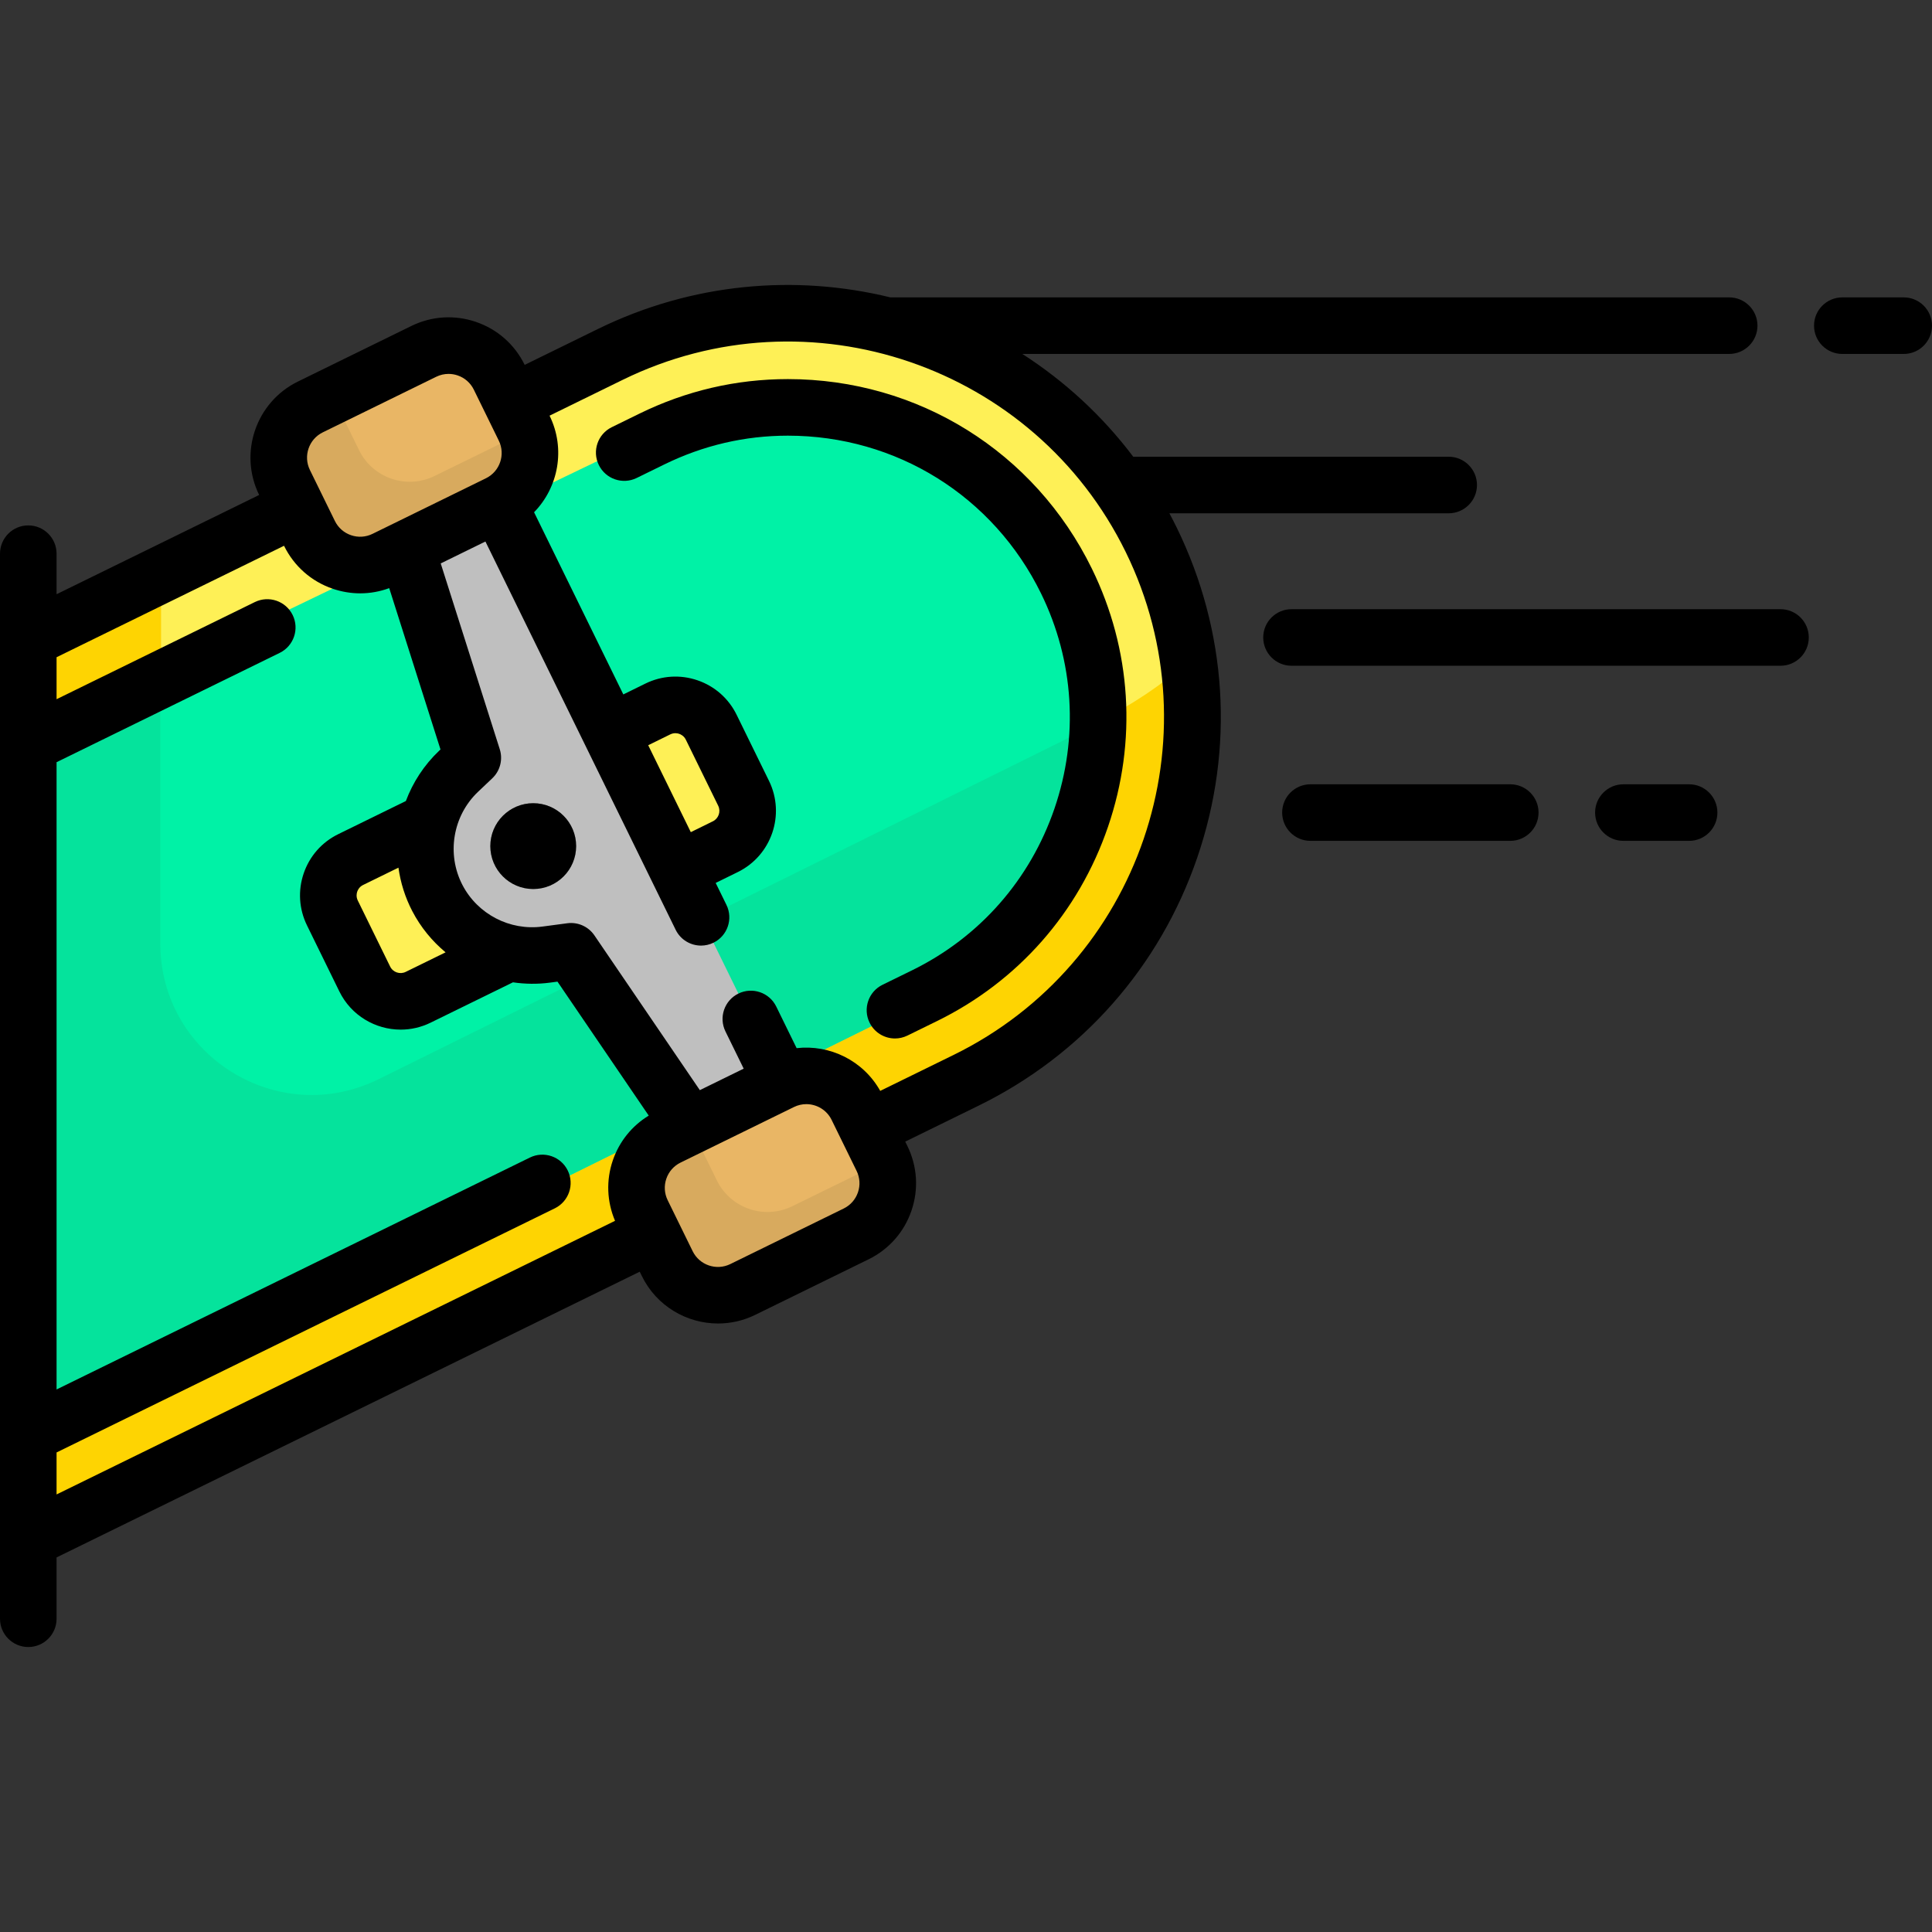 <svg id="Capa_1" enable-background="new 0 0 512.351 512.351" height="512" viewBox="0 0 512.351 512.351" width="512" xmlns="http://www.w3.org/2000/svg"><rect x="0" y="0" width="512.351" height="512.351" fill="#333333" stroke="none"/><path d="m173.083 327.213-157.067 76.958c-3.929 1.925-8.516-.935-8.516-5.31v-225.558c0-2.257 1.285-4.317 3.312-5.31l67.947-33.293 56.943-27.9 26.143-12.809c53.161-26.047 117.372-4.067 143.419 49.094 26.047 53.161 4.067 117.372-49.094 143.418l-26.143 12.809z" fill="#fef056"/><path d="m291.384 191.291-26.143 12.809-56.944 27.9-157.067 76.958c-3.929 1.925-8.516-.935-8.516-5.31v-151.287l-31.902 15.631c-2.027.993-3.312 3.053-3.312 5.311v225.557c0 4.375 4.587 7.236 8.516 5.311l157.068-76.958 56.943-27.9 26.143-12.809c42.694-20.918 65.269-66.452 59.015-111.108-7.027 6.197-14.982 11.574-23.801 15.895z" fill="#fed402"/><path d="m7.5 194.971 164.905-79.428c11.524-5.646 23.812-8.509 36.523-8.509 32.042 0 60.697 17.86 74.784 46.61 20.182 41.192 3.09 91.125-38.102 111.308l-238.11 117.78z" fill="#00f2a6"/><path d="m280.626 197.045-180.189 89.13c-26.671 13.193-57.921-6.213-57.921-35.969v-72.101l-35.016 16.866v187.761l238.11-117.78c29.432-14.42 46.549-44.03 46.568-74.786-3.607 2.559-7.455 4.872-11.552 6.879z" fill="#05e39c"/><path d="m197.196 210.38-8.583-17.517c-2.571-5.247-8.909-7.417-14.157-4.846l-12.586 6.187-48.111 23.573-20.767 10.175c-5.247 2.571-7.417 8.909-4.846 14.156l8.583 17.517c2.571 5.248 8.909 7.417 14.157 4.846l24.03-11.773 44.848-21.974 12.587-6.187c5.247-2.571 7.416-8.909 4.845-14.157z" fill="#fef056"/><path d="m181.289 296.108-29.858-43.831-6.588.877c-11.813 1.573-23.346-4.417-28.853-14.985-5.842-11.212-3.544-24.938 5.63-33.636l3.765-3.57-17.202-54.128-6.311-13.26 24.034-12.826 6.257 12.826 75.091 153.259 5.172 12.372-23.036 12.818z" fill="#bfbfbf"/><path d="m132.164 133.576-30.078 14.737c-7.419 3.635-16.379.568-20.014-6.851l-6.626-13.524c-3.635-7.419-.568-16.379 6.851-20.014l30.078-14.737c7.419-3.635 16.379-.567 20.014 6.851l6.626 13.524c3.635 7.418.568 16.379-6.851 20.014z" fill="#e9b665"/><path d="m227.045 327.224-30.078 14.737c-7.419 3.635-16.379.568-20.014-6.851l-6.626-13.524c-3.635-7.419-.568-16.379 6.851-20.014l30.078-14.737c7.419-3.635 16.379-.567 20.014 6.851l6.626 13.524c3.635 7.418.567 16.379-6.851 20.014z" fill="#e9b665"/><path d="m115.234 126.231c-7.419 3.635-16.379.567-20.014-6.851l-6.626-13.524c-.136-.277-.243-.56-.361-.841l-5.936 2.909c-7.419 3.635-10.486 12.595-6.851 20.014l6.626 13.524c3.635 7.419 12.595 10.486 20.014 6.851l30.078-14.737c7.142-3.499 10.232-11.93 7.212-19.173z" fill="#d8aa5e"/><path d="m210.115 319.879c-7.419 3.635-16.379.568-20.014-6.851l-6.626-13.524c-.136-.277-.243-.56-.361-.841l-5.936 2.909c-7.419 3.635-10.486 12.595-6.851 20.014l6.626 13.524c3.635 7.418 12.595 10.486 20.014 6.851l30.078-14.737c7.142-3.499 10.232-11.93 7.212-19.173z" fill="#d8aa5e"/><circle cx="141.409" cy="224.382" fill="#838383" r="11.377"/><path d="m168.837 126.757 7.308-3.58c10.349-5.071 21.378-7.643 32.783-7.643 28.772 0 54.502 16.036 67.151 41.851 8.762 17.884 10.025 38.142 3.556 57.04s-19.881 34.132-37.765 42.894l-7.834 3.839c-3.719 1.823-5.257 6.315-3.435 10.035 1.302 2.658 3.968 4.202 6.74 4.202 1.108 0 2.233-.247 3.295-.767l7.834-3.839c21.482-10.525 37.59-28.817 45.356-51.507 7.767-22.688 6.248-47.015-4.278-68.497-15.187-30.996-46.079-50.251-80.621-50.251-13.712 0-26.962 3.086-39.383 9.172l-7.307 3.58c-3.72 1.822-5.258 6.315-3.435 10.035 1.823 3.721 6.316 5.255 10.035 3.436z"/><path d="m241.711 321.064c1.942-5.676 1.559-11.768-1.081-17.154l-.569-1.162 19.407-9.509c27.51-13.479 48.125-36.864 58.046-65.848s7.962-60.096-5.517-87.606c-.607-1.239-1.24-2.456-1.886-3.663h74.07c4.142 0 7.5-3.357 7.5-7.5s-3.358-7.5-7.5-7.5h-83.655c-8.254-10.937-18.255-20.094-29.414-27.258h187.453c4.142 0 7.5-3.357 7.5-7.5s-3.358-7.5-7.5-7.5h-222.449c-25.169-6.148-52.54-3.873-77.571 8.392l-19.408 9.509-.013-.027c-2.639-5.387-7.218-9.424-12.894-11.367-5.675-1.941-11.769-1.558-17.155 1.08l-30.08 14.738c-11.119 5.449-15.733 18.929-10.285 30.049l.013.027-53.723 26.322v-10.752c0-4.143-3.358-7.5-7.5-7.5s-7.5 3.357-7.5 7.5v282.444c0 4.143 3.358 7.5 7.5 7.5s7.5-3.357 7.5-7.5v-16.259l154.649-75.771.569 1.161c3.896 7.95 11.895 12.575 20.203 12.574 3.313 0 6.676-.735 9.845-2.288l30.079-14.737c5.387-2.64 9.424-7.219 11.366-12.895zm-76.566-220.337c49.361-24.187 109.198-3.704 133.384 45.658 24.185 49.362 3.702 109.198-45.66 133.384l-19.44 9.525c-4.506-8.056-13.381-12.339-22.17-11.333l-5.407-11.036c-1.822-3.721-6.316-5.256-10.035-3.436-3.72 1.823-5.258 6.315-3.435 10.035l4.839 9.875-11.631 5.699-27.96-41.045c-1.596-2.343-4.376-3.584-7.188-3.212l-6.589.877c-8.652 1.153-17.177-3.273-21.211-11.016-4.272-8.199-2.57-18.367 4.139-24.728l3.765-3.569c2.087-1.979 2.859-4.975 1.988-7.715l-15.658-49.272 11.855-5.809 26.408 53.898c.001.001.001.003.002.004s.001.002.002.003l17.889 36.51c.001.002.002.004.003.006.001.001.002.002.002.004l6.14 12.532c1.302 2.658 3.967 4.202 6.74 4.202 1.108 0 2.233-.247 3.294-.767 3.72-1.823 5.258-6.315 3.435-10.035l-2.851-5.818 5.856-2.878c8.952-4.387 12.667-15.239 8.281-24.192l-8.583-17.517c-2.125-4.337-5.811-7.587-10.38-9.15-4.57-1.564-9.474-1.257-13.819.874l-5.847 2.874-23.67-48.311c6.456-6.609 8.411-16.829 4.12-25.589l-.013-.026zm-59.48 129.369c.549 3.959 1.76 7.864 3.675 11.539 2.227 4.273 5.255 7.949 8.823 10.919l-10.577 5.182c-1.525.75-3.374.113-4.122-1.41l-8.583-17.518c-.488-.997-.302-1.902-.148-2.354.154-.45.562-1.279 1.559-1.768zm77.53-9.415-11.294-23.05 5.856-2.879c.997-.487 1.901-.302 2.353-.147.451.154 1.28.562 1.769 1.559l8.583 17.517c.748 1.525.115 3.375-1.419 4.127zm-97.598-106.022 30.079-14.737c1.037-.509 2.153-.765 3.275-.765.813 0 1.63.135 2.422.405 1.885.646 3.405 1.986 4.282 3.775l6.626 13.523c1.808 3.69.279 8.163-3.408 9.975-.003.001-.005.002-.008.003-.005.002-.01.006-.015.008l-30.063 14.73c-1.789.878-3.813 1.002-5.697.359-1.885-.646-3.405-1.986-4.282-3.775l-3.311-6.758c-.001-.001-.001-.002-.002-.004s-.001-.002-.002-.004l-3.311-6.758c-1.81-3.691-.278-8.167 3.415-9.977zm-70.597 270.521 132.127-64.736c3.72-1.823 5.258-6.315 3.435-10.035s-6.315-5.256-10.035-3.436l-125.527 61.504v-166.346l59.176-28.993c3.72-1.823 5.258-6.315 3.435-10.035s-6.315-5.255-10.035-3.436l-52.576 25.76v-11.136l60.324-29.556.013.026c2.64 5.387 7.219 9.424 12.894 11.367 2.385.816 4.844 1.222 7.293 1.222 2.609 0 5.207-.466 7.694-1.38l13.597 42.784-.354.336c-4.004 3.796-6.969 8.381-8.83 13.338l-17.937 8.789c-4.337 2.124-7.587 5.811-9.151 10.381-1.564 4.569-1.255 9.474.87 13.811l8.583 17.519c3.136 6.399 9.577 10.123 16.265 10.123 2.667 0 5.374-.593 7.926-1.843l21.843-10.702c3.204.464 6.496.523 9.805.083l2.003-.267 24.203 35.53c-4.465 2.721-7.815 6.871-9.529 11.88-1.808 5.284-1.575 10.92.592 16.021l-148.104 72.563zm212.52-68.974c-.645 1.886-1.986 3.406-3.774 4.282l-30.079 14.737c-3.695 1.812-8.169.276-9.979-3.415l-6.626-13.524c-.876-1.789-1.004-3.812-.358-5.696.645-1.886 1.986-3.406 3.774-4.282l30.079-14.737c1.053-.517 2.169-.761 3.27-.761 2.759 0 5.416 1.536 6.709 4.176l2.756 5.625c0 .001.001.001.001.002 0 0 .001.001.001.001l3.868 7.895c.876 1.79 1.003 3.812.358 5.697z"/><circle cx="141.409" cy="224.382" r="11.377"/><path d="m504.851 78.864h-16.283c-4.142 0-7.5 3.357-7.5 7.5s3.358 7.5 7.5 7.5h16.283c4.142 0 7.5-3.357 7.5-7.5s-3.358-7.5-7.5-7.5z"/><path d="m334.998 169.051c0 4.143 3.358 7.5 7.5 7.5h129.677c4.142 0 7.5-3.357 7.5-7.5s-3.358-7.5-7.5-7.5h-129.677c-4.143 0-7.5 3.357-7.5 7.5z"/><path d="m455.439 215.488c0-4.143-3.358-7.5-7.5-7.5h-17.431c-4.142 0-7.5 3.357-7.5 7.5s3.358 7.5 7.5 7.5h17.431c4.143 0 7.5-3.357 7.5-7.5z"/><path d="m400.509 222.988c4.142 0 7.5-3.357 7.5-7.5s-3.358-7.5-7.5-7.5h-52.989c-4.142 0-7.5 3.357-7.5 7.5s3.358 7.5 7.5 7.5z"/></svg>